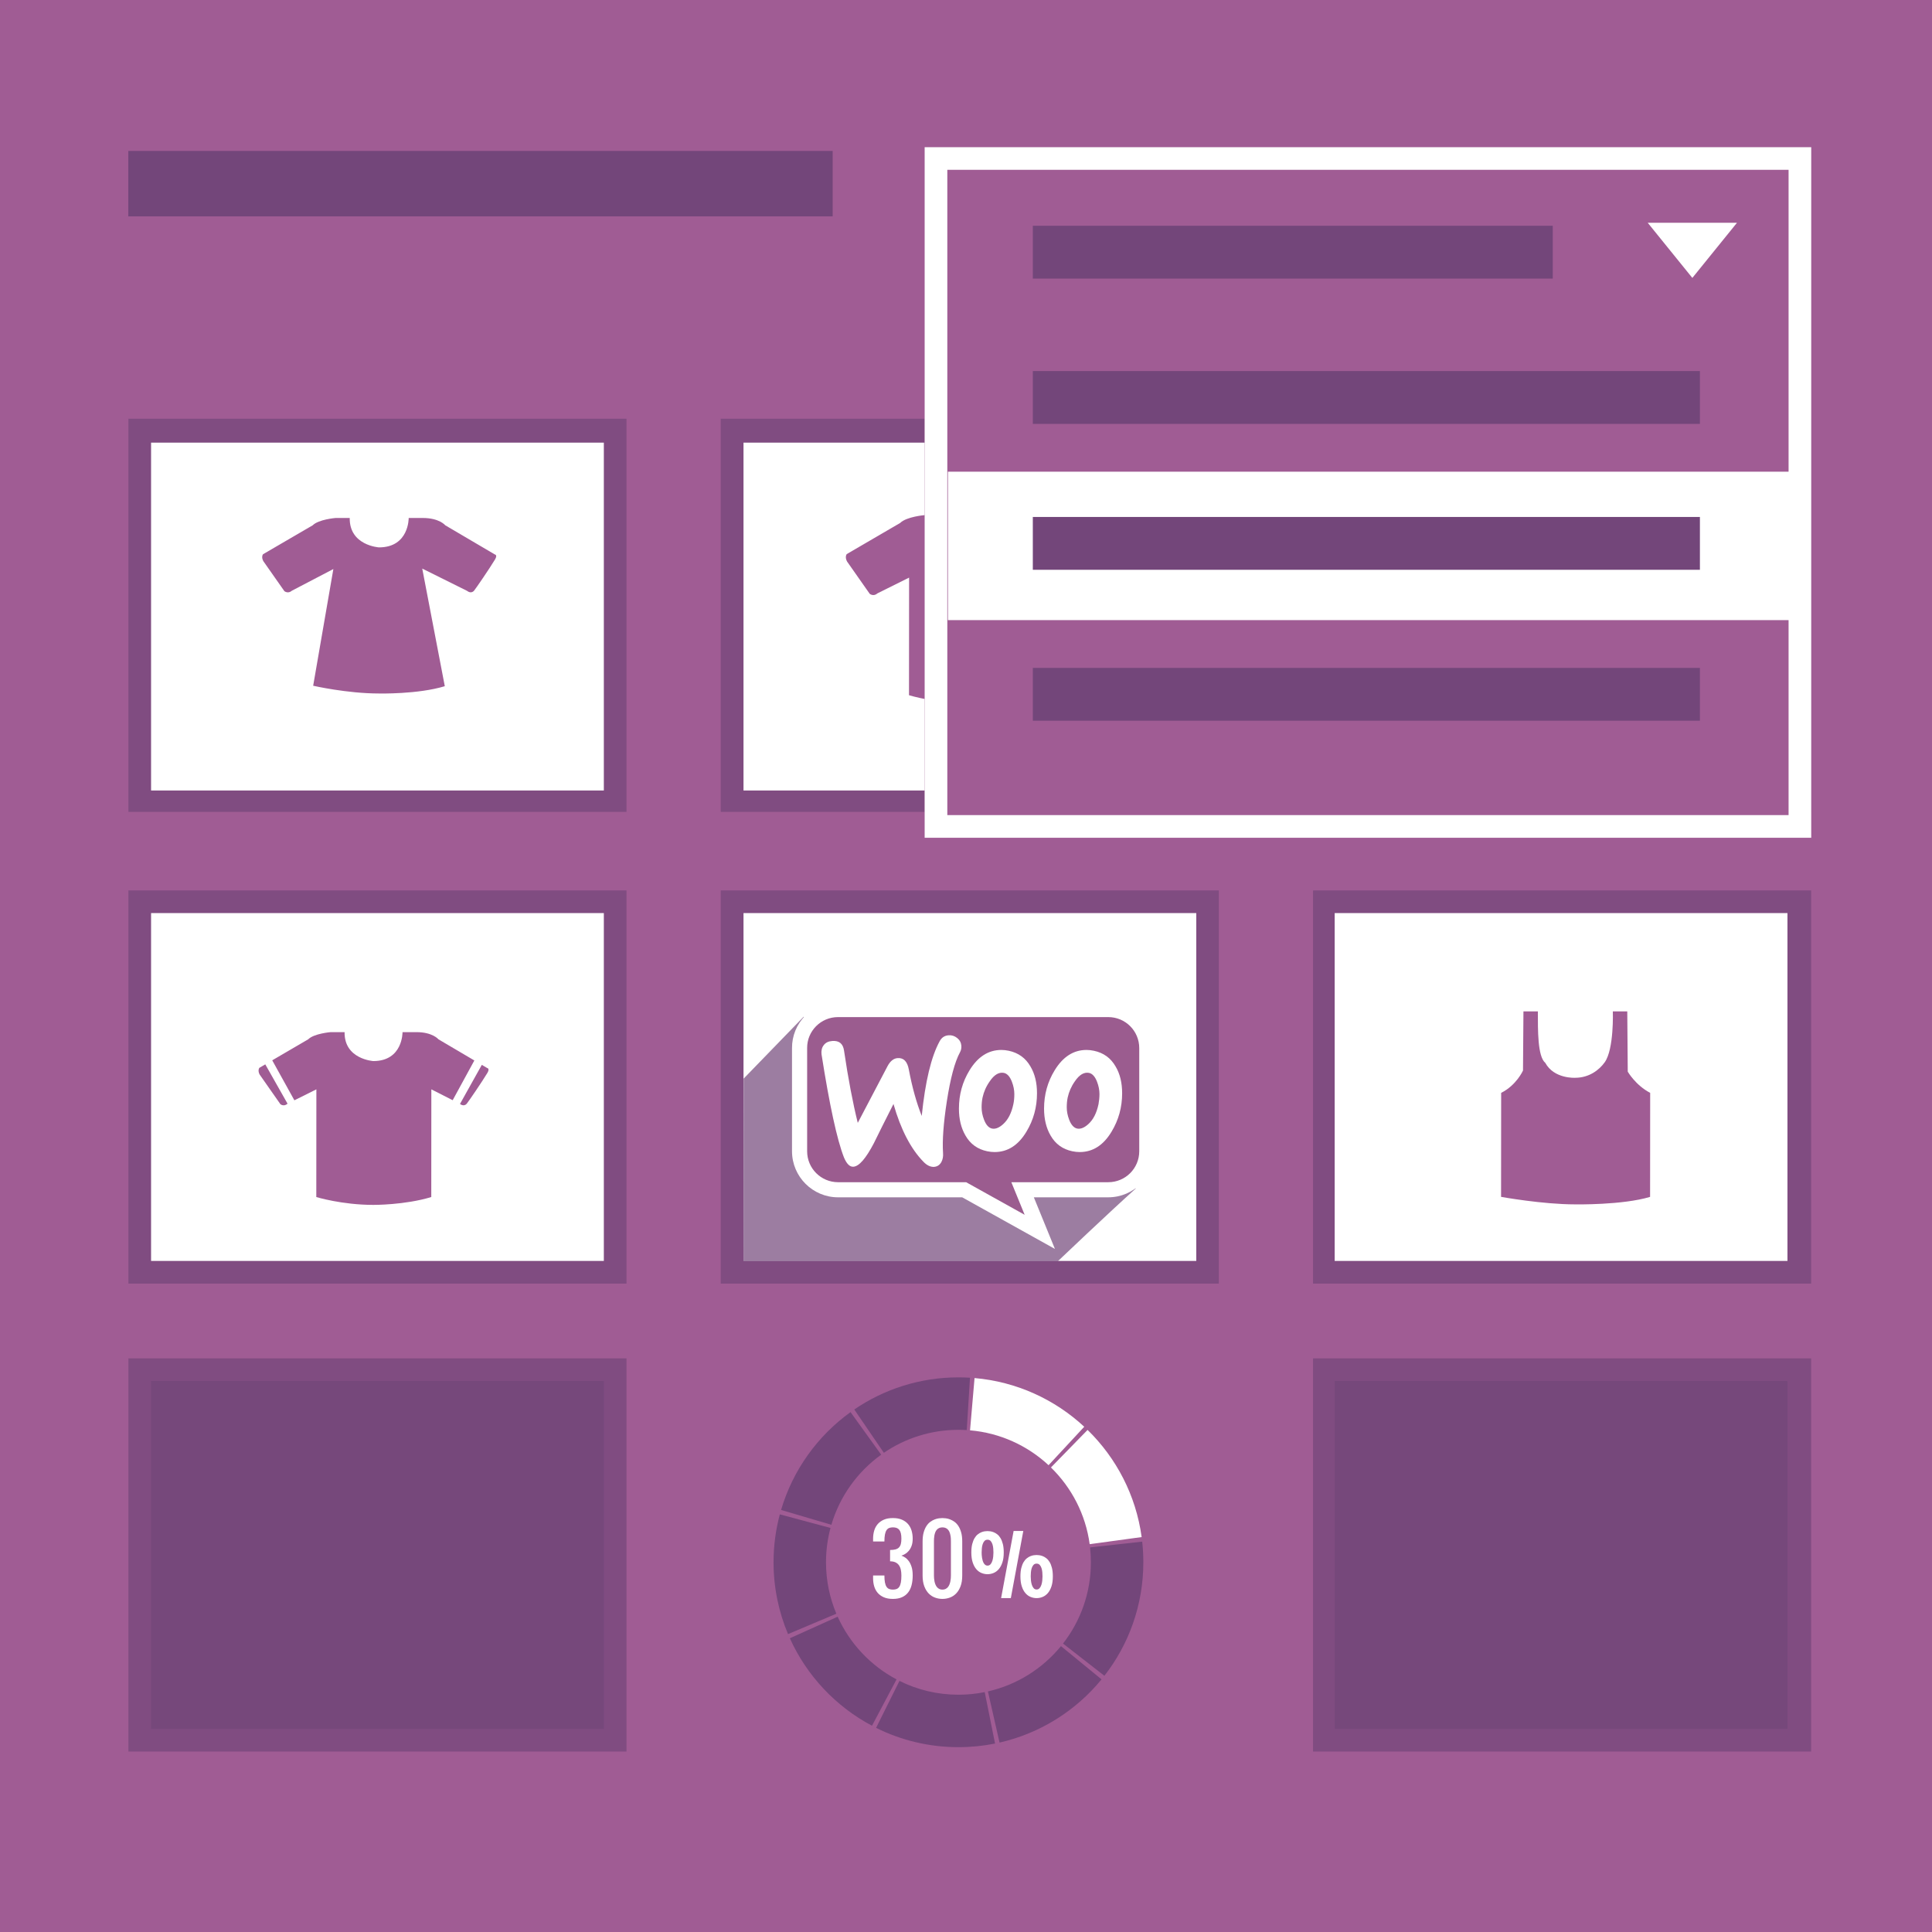 <?xml version="1.0" encoding="utf-8"?>
<!-- Generator: Adobe Illustrator 16.0.0, SVG Export Plug-In . SVG Version: 6.00 Build 0)  -->
<!DOCTYPE svg PUBLIC "-//W3C//DTD SVG 1.1//EN" "http://www.w3.org/Graphics/SVG/1.1/DTD/svg11.dtd">
<svg version="1.1" id="Layer_1" xmlns="http://www.w3.org/2000/svg" xmlns:xlink="http://www.w3.org/1999/xlink" x="0px" y="0px"
	 width="256px" height="256px" viewBox="0 0 256 256" enable-background="new 0 0 256 256" xml:space="preserve">
<rect fill="#A05C94" width="256" height="256"/>
<g>
	<rect x="17.015" y="55.482" opacity="0.7" fill="#73467A" width="66" height="52.098"/>
	<rect x="17.015" y="117.987" opacity="0.7" fill="#73467A" width="66" height="52.099"/>
	<rect x="95.5" y="55.482" opacity="0.7" fill="#73467A" width="66" height="52.098"/>
	<rect x="95.5" y="117.987" opacity="0.7" fill="#73467A" width="66" height="52.099"/>
	<rect x="173.986" y="55.482" opacity="0.7" fill="#73467A" width="66" height="52.098"/>
	<rect x="173.986" y="117.987" opacity="0.7" fill="#73467A" width="66" height="52.099"/>
	<rect x="20.018" y="58.652" fill="#FFFFFF" width="59.994" height="46.092"/>
	<rect x="98.518" y="58.652" fill="#FFFFFF" width="59.994" height="46.092"/>
	<rect x="176.852" y="58.652" fill="#FFFFFF" width="59.994" height="46.092"/>
	<rect x="20.018" y="120.988" fill="#FFFFFF" width="59.994" height="46.092"/>
	<rect x="98.518" y="120.988" fill="#FFFFFF" width="59.994" height="46.092"/>
	<rect x="176.852" y="120.988" fill="#FFFFFF" width="59.994" height="46.092"/>
	<rect x="17.015" y="179.99" opacity="0.7" fill="#73467A" width="66" height="52.099"/>
	<rect x="173.986" y="179.99" opacity="0.7" fill="#73467A" width="66" height="52.099"/>
	<rect x="20.018" y="182.991" opacity="0.7" fill="#73467A" width="59.994" height="46.092"/>
	<rect x="176.852" y="182.991" opacity="0.7" fill="#73467A" width="59.994" height="46.092"/>
	<path fill-rule="evenodd" clip-rule="evenodd" fill="#A05C94" d="M41.497,90.864c0,0,4.481,1.027,8.72,1.027
		c0,0,5.147,0.121,8.721-0.966L55.95,75.341l5.955,2.959c0,0,0.498,0.437,0.908-0.03c0.23-0.276,2.016-2.876,2.783-4.145
		c0.362-0.61-0.028-0.657-0.028-0.657l-6.57-3.866c0,0-0.787-0.967-2.968-0.967h-1.877c0,0,0.061,3.896-3.937,3.896
		c0,0-3.937-0.242-3.876-3.896h-1.877c0,0-2.241,0.182-3.028,0.967l-6.581,3.835c0,0-0.272,0.332,0.03,0.906l2.796,3.987
		c0,0,0.484,0.393,0.999-0.061l5.491-2.869L41.497,90.864z"/>
	<path fill-rule="evenodd" clip-rule="evenodd" fill="#A05C94" d="M120.447,92.12c0,0,3.711,1.136,8.268,1.136
		c0,0,4.558,0.033,8.398-1.136l0.011-15.584l4.156,2.11c0,0,0.535,0.47,0.977-0.032c0.247-0.297,2.167-3.092,2.992-4.457
		c0.389-0.656-0.03-0.706-0.03-0.706l-7.063-4.156c0,0-0.847-1.039-3.19-1.039h-2.018c0,0,0.064,4.188-4.232,4.188
		c0,0-4.231-0.26-4.166-4.188h-2.019c0,0-2.409,0.195-3.255,1.039l-6.223,3.627l-0.852,0.496c0,0-0.293,0.357,0.033,0.975
		l3.006,4.286c0,0,0.488,0.422,1.042-0.065l4.178-2.078L120.447,92.12z"/>
	<path fill-rule="evenodd" clip-rule="evenodd" fill="#A05C94" d="M38.102,146.245c-0.506,0.446-0.952,0.06-0.952,0.06l-2.748-3.924
		c-0.297-0.564-0.03-0.892-0.03-0.892l0.779-0.455L38.102,146.245z M36.072,140.497l4.767-2.783
		c0.774-0.772,2.976-0.951,2.976-0.951h1.845c-0.06,3.597,3.809,3.834,3.809,3.834c3.928,0,3.868-3.834,3.868-3.834h1.845
		c2.142,0,2.916,0.951,2.916,0.951l4.756,2.803l-2.871,5.265l-2.827-1.438l-0.009,14.27c-3.511,1.069-7.677,1.04-7.677,1.04
		c-4.166,0-7.558-1.04-7.558-1.04l0.01-14.27l-2.914,1.452L36.072,140.497z M60.954,146.275c0,0,0.489,0.431,0.893-0.03
		c0.227-0.271,1.981-2.83,2.735-4.08c0.355-0.601-0.027-0.646-0.027-0.646l-0.712-0.419L60.954,146.275z"/>
	<path fill-rule="evenodd" clip-rule="evenodd" fill="#A05C94" d="M218.657,144.81l-0.011,13.781
		c-3.641,1.107-9.934,0.995-9.934,0.995c-4.319,0-9.812-0.995-9.812-0.995l0.011-13.781c2.036-1.015,2.895-2.961,2.895-2.961
		l0.058-7.835h1.912c0,2.493-0.042,5.975,0.983,6.82c1.168,2.15,3.963,1.977,3.963,1.977c1.848,0,3.188-1.041,3.909-2.051
		c1.256-1.757,1.078-6.746,1.078-6.746h1.913l0.063,7.985C215.686,141.999,216.713,143.795,218.657,144.81z"/>
	<path opacity="0.7" fill-rule="evenodd" clip-rule="evenodd" fill="#73467A" d="M106.5,134.707l-7.965,8.215l-0.017,24.172h41.676
		c0,0,6.705-6.385,10.336-9.641c-6.898,0.334-42.722,1.961-43.724-2.045C104.926,147.889,106.5,134.707,106.5,134.707z"/>
	<g>
		<g>
			<path fill="#9B5C8F" d="M127.758,157.649h-16.706c-2.814,0-5.104-2.289-5.104-5.103v-13.674
				c-0.011-1.349,0.512-2.629,1.473-3.597c0.964-0.972,2.247-1.507,3.613-1.507h35.82c2.814,0,5.104,2.289,5.104,5.104v13.674
				c0,2.813-2.289,5.103-5.104,5.103h-11.355l2.281,5.58L127.758,157.649z"/>
			<path fill="#FFFFFF" d="M146.854,134.771c2.268,0,4.102,1.836,4.102,4.103v13.674c0,2.267-1.834,4.101-4.102,4.101h-12.846
				l1.764,4.318l-7.754-4.318h-16.966c-2.267,0-4.102-1.834-4.102-4.101v-13.674c-0.018-2.249,1.817-4.103,4.084-4.103H146.854
				 M146.854,132.768h-35.82c-1.635,0-3.171,0.64-4.324,1.804c-1.15,1.159-1.776,2.692-1.764,4.317v13.658
				c0,3.366,2.739,6.104,6.105,6.104h16.446l7.301,4.064l4.986,2.777l-2.158-5.284l-0.637-1.558h9.863
				c3.367,0,6.105-2.738,6.105-6.104v-13.674C152.959,135.507,150.221,132.768,146.854,132.768L146.854,132.768z"/>
		</g>
		<path fill="#FFFFFF" d="M109.145,138.494c0.252-0.341,0.629-0.521,1.133-0.558c0.917-0.071,1.439,0.36,1.565,1.296
			c0.557,3.76,1.168,6.944,1.817,9.552l3.939-7.502c0.36-0.683,0.81-1.043,1.35-1.079c0.792-0.054,1.277,0.45,1.475,1.512
			c0.45,2.393,1.026,4.426,1.71,6.153c0.467-4.569,1.259-7.863,2.374-9.896c0.271-0.504,0.667-0.755,1.189-0.79
			c0.413-0.037,0.791,0.089,1.133,0.358c0.341,0.271,0.521,0.612,0.556,1.026c0.02,0.323-0.035,0.593-0.18,0.863
			c-0.701,1.294-1.276,3.472-1.744,6.495c-0.451,2.932-0.612,5.217-0.503,6.854c0.036,0.45-0.036,0.847-0.217,1.188
			c-0.216,0.396-0.539,0.612-0.954,0.648c-0.467,0.035-0.954-0.182-1.42-0.667c-1.673-1.71-3.005-4.264-3.977-7.664
			c-1.169,2.305-2.032,4.03-2.59,5.181c-1.063,2.034-1.961,3.078-2.717,3.132c-0.486,0.036-0.899-0.377-1.26-1.241
			c-0.917-2.356-1.906-6.909-2.967-13.656C108.803,139.232,108.893,138.818,109.145,138.494z"/>
		<path fill="#FFFFFF" d="M147.826,141.319c-0.648-1.133-1.602-1.817-2.879-2.087c-0.342-0.072-0.666-0.109-0.973-0.109
			c-1.727,0-3.129,0.9-4.227,2.699c-0.938,1.531-1.404,3.222-1.404,5.075c0,1.385,0.289,2.572,0.863,3.562
			c0.648,1.133,1.602,1.817,2.879,2.088c0.342,0.07,0.666,0.106,0.973,0.106c1.744,0,3.146-0.898,4.227-2.698
			c0.936-1.546,1.404-3.238,1.404-5.092C148.689,143.461,148.402,142.29,147.826,141.319L147.826,141.319z M145.559,146.304
			c-0.25,1.188-0.701,2.068-1.367,2.662c-0.521,0.467-1.008,0.665-1.459,0.575c-0.43-0.09-0.791-0.467-1.061-1.169
			c-0.215-0.559-0.322-1.116-0.322-1.638c0-0.45,0.035-0.898,0.125-1.313c0.162-0.738,0.467-1.459,0.953-2.143
			c0.594-0.881,1.225-1.24,1.871-1.115c0.432,0.091,0.793,0.469,1.063,1.17c0.217,0.558,0.324,1.117,0.324,1.638
			C145.686,145.438,145.631,145.889,145.559,146.304L145.559,146.304z"/>
		<path fill="#FFFFFF" d="M136.545,141.319c-0.646-1.133-1.617-1.817-2.877-2.087c-0.342-0.072-0.668-0.109-0.975-0.109
			c-1.725,0-3.129,0.9-4.227,2.699c-0.936,1.531-1.402,3.222-1.402,5.075c0,1.385,0.287,2.572,0.863,3.562
			c0.646,1.133,1.602,1.817,2.879,2.088c0.342,0.07,0.666,0.106,0.971,0.106c1.744,0,3.15-0.898,4.229-2.698
			c0.934-1.546,1.402-3.238,1.402-5.092C137.408,143.461,137.121,142.29,136.545,141.319L136.545,141.319z M134.277,146.304
			c-0.25,1.188-0.701,2.068-1.365,2.662c-0.521,0.467-1.01,0.665-1.459,0.575c-0.432-0.09-0.791-0.467-1.061-1.169
			c-0.217-0.559-0.324-1.116-0.324-1.638c0-0.45,0.037-0.898,0.127-1.313c0.16-0.738,0.467-1.459,0.953-2.143
			c0.594-0.881,1.223-1.24,1.871-1.115c0.432,0.091,0.791,0.469,1.061,1.17c0.217,0.558,0.324,1.117,0.324,1.638
			C134.404,145.438,134.367,145.889,134.277,146.304L134.277,146.304z"/>
	</g>
</g>
<g>
	<rect x="122.521" y="19.501" fill="#A05C94" width="117.477" height="91.506"/>
	<polygon fill="#FFFFFF" points="230.16,29.517 224.245,36.825 218.33,29.517 	"/>
	<path fill="#FFFFFF" d="M122.521,19.501v91.506h117.477V19.501H122.521z M236.995,108.004H125.524v-85.5h111.471V108.004z"/>
	<rect x="136.854" y="49.167" fill="#73467A" width="88.393" height="7"/>
	<rect x="125.604" y="62.502" fill="#FFFFFF" width="111.477" height="19.667"/>
	<rect x="136.854" y="29.917" fill="#73467A" width="68.893" height="7"/>
	<rect x="136.854" y="68.5" fill="#73467A" width="88.393" height="7"/>
	<rect x="136.854" y="88.498" fill="#73467A" width="88.393" height="7"/>
</g>
<rect x="17" y="20" fill="#73467A" width="93.333" height="8.667"/>
<g>
	<g>
		<path fill="#FFFFFF" d="M118.313,211.864c-0.469,0-0.869-0.072-1.201-0.217s-0.604-0.34-0.814-0.586s-0.365-0.535-0.463-0.867
			s-0.146-0.686-0.146-1.061v-0.375h1.5c0,0.375,0.023,0.684,0.07,0.926s0.117,0.434,0.211,0.574s0.211,0.238,0.352,0.293
			s0.305,0.082,0.492,0.082s0.352-0.027,0.492-0.082s0.258-0.152,0.352-0.293s0.164-0.332,0.211-0.574s0.07-0.551,0.07-0.926
			c0-0.281-0.025-0.537-0.076-0.768s-0.135-0.428-0.252-0.592s-0.271-0.291-0.463-0.381s-0.428-0.135-0.709-0.135v-1.5
			c0.281,0,0.518-0.025,0.709-0.076s0.346-0.135,0.463-0.252s0.201-0.271,0.252-0.463s0.076-0.428,0.076-0.709
			s-0.023-0.518-0.07-0.709s-0.117-0.346-0.211-0.463s-0.211-0.201-0.352-0.252s-0.305-0.076-0.492-0.076s-0.352,0.027-0.492,0.082
			s-0.258,0.152-0.352,0.293s-0.164,0.332-0.211,0.574s-0.07,0.551-0.07,0.926h-1.5v-0.375c0-0.375,0.049-0.729,0.146-1.061
			s0.252-0.621,0.463-0.867s0.482-0.441,0.814-0.586s0.732-0.217,1.201-0.217s0.869,0.072,1.201,0.217s0.604,0.34,0.814,0.586
			s0.365,0.535,0.463,0.867s0.146,0.686,0.146,1.061s-0.05,0.694-0.149,0.958s-0.225,0.483-0.375,0.659s-0.313,0.313-0.486,0.413
			s-0.337,0.173-0.489,0.22c0.152,0.051,0.315,0.132,0.489,0.243s0.336,0.268,0.486,0.469s0.275,0.458,0.375,0.771
			s0.149,0.693,0.149,1.143c0,0.469-0.049,0.895-0.146,1.277s-0.252,0.709-0.463,0.979s-0.482,0.479-0.814,0.627
			S118.781,211.864,118.313,211.864z"/>
		<path fill="#FFFFFF" d="M124.875,211.864c-0.336,0-0.662-0.058-0.979-0.173s-0.597-0.298-0.841-0.548s-0.439-0.571-0.586-0.964
			s-0.22-0.866-0.22-1.421v-4.5c0-0.473,0.048-0.877,0.144-1.213s0.22-0.619,0.372-0.85s0.324-0.414,0.516-0.551
			s0.385-0.242,0.58-0.316s0.382-0.122,0.56-0.144s0.329-0.032,0.454-0.032s0.276,0.011,0.454,0.032s0.364,0.069,0.56,0.144
			s0.389,0.18,0.58,0.316s0.363,0.32,0.516,0.551s0.276,0.514,0.372,0.85s0.144,0.74,0.144,1.213v4.5
			c0,0.555-0.073,1.028-0.22,1.421s-0.342,0.714-0.586,0.964s-0.524,0.433-0.841,0.548S125.211,211.864,124.875,211.864z
			 M124.875,210.634c0.164,0,0.307-0.031,0.428-0.094s0.223-0.145,0.305-0.246s0.149-0.219,0.202-0.352s0.093-0.269,0.12-0.407
			s0.046-0.275,0.056-0.41s0.015-0.257,0.015-0.366v-4.5c0-0.113-0.003-0.238-0.009-0.375s-0.021-0.274-0.047-0.413
			s-0.062-0.273-0.108-0.404s-0.112-0.247-0.196-0.349s-0.188-0.183-0.313-0.243s-0.275-0.091-0.451-0.091s-0.326,0.03-0.451,0.091
			s-0.229,0.142-0.313,0.243s-0.149,0.218-0.196,0.349s-0.083,0.266-0.108,0.404s-0.041,0.276-0.047,0.413s-0.009,0.262-0.009,0.375
			v4.5c0,0.109,0.005,0.231,0.015,0.366s0.028,0.271,0.056,0.41s0.067,0.274,0.12,0.407s0.12,0.25,0.202,0.352
			s0.184,0.184,0.305,0.246S124.711,210.634,124.875,210.634z"/>
		<path fill="#FFFFFF" d="M128.707,205.712c0-0.434,0.039-0.805,0.117-1.113s0.18-0.568,0.305-0.779s0.267-0.379,0.425-0.504
			s0.316-0.22,0.475-0.284s0.31-0.106,0.454-0.126s0.268-0.029,0.369-0.029s0.225,0.01,0.369,0.029s0.297,0.062,0.457,0.126
			s0.319,0.159,0.478,0.284s0.3,0.293,0.425,0.504s0.227,0.471,0.305,0.779s0.117,0.68,0.117,1.113c0,0.52-0.061,0.961-0.182,1.324
			s-0.282,0.66-0.483,0.891s-0.431,0.398-0.688,0.504s-0.523,0.158-0.797,0.158s-0.539-0.053-0.797-0.158s-0.486-0.273-0.686-0.504
			s-0.359-0.527-0.48-0.891S128.707,206.231,128.707,205.712z M130.072,205.712c0,0.102,0.004,0.216,0.012,0.343
			s0.022,0.255,0.044,0.384s0.051,0.254,0.088,0.375s0.085,0.229,0.144,0.325s0.128,0.172,0.208,0.229s0.175,0.085,0.284,0.085
			c0.164,0,0.298-0.061,0.401-0.182s0.184-0.271,0.24-0.451s0.095-0.369,0.114-0.568s0.029-0.379,0.029-0.539
			c0-0.156-0.008-0.332-0.023-0.527s-0.051-0.38-0.105-0.554s-0.134-0.319-0.237-0.437s-0.243-0.176-0.419-0.176
			c-0.172,0-0.31,0.059-0.413,0.176s-0.183,0.263-0.237,0.437s-0.09,0.358-0.105,0.554S130.072,205.556,130.072,205.712z
			 M134.309,202.864h1.283l-1.652,8.895h-1.289L134.309,202.864z M135.211,208.876c0-0.434,0.039-0.805,0.117-1.113
			s0.18-0.567,0.305-0.776s0.267-0.376,0.425-0.501s0.316-0.22,0.475-0.284s0.31-0.106,0.454-0.126s0.268-0.029,0.369-0.029
			s0.225,0.01,0.369,0.029s0.297,0.062,0.457,0.126s0.319,0.159,0.478,0.284s0.3,0.292,0.425,0.501s0.227,0.468,0.305,0.776
			s0.117,0.68,0.117,1.113c0,0.52-0.061,0.962-0.182,1.327s-0.282,0.663-0.483,0.894s-0.431,0.398-0.688,0.504
			s-0.523,0.158-0.797,0.158s-0.539-0.053-0.797-0.158s-0.486-0.273-0.686-0.504s-0.359-0.528-0.48-0.894
			S135.211,209.396,135.211,208.876z M136.576,208.876c0,0.156,0.01,0.335,0.029,0.536s0.058,0.391,0.114,0.568
			s0.136,0.328,0.237,0.451s0.234,0.185,0.398,0.185s0.298-0.061,0.401-0.182s0.184-0.271,0.24-0.448s0.095-0.367,0.114-0.568
			s0.029-0.382,0.029-0.542c0-0.156-0.008-0.332-0.023-0.527s-0.051-0.379-0.105-0.551s-0.134-0.316-0.237-0.434
			s-0.243-0.176-0.419-0.176c-0.172,0-0.31,0.059-0.413,0.176s-0.183,0.262-0.237,0.434s-0.09,0.355-0.105,0.551
			S136.576,208.72,136.576,208.876z"/>
	</g>
	<g>
		<path fill="#73467A" d="M144.44,205.041c0.072,0.646,0.109,1.302,0.109,1.968c0,2.039-0.346,3.982-0.979,5.794
			s-1.556,3.488-2.714,4.977l5.483,4.271c1.615-2.074,2.905-4.417,3.791-6.953c0.887-2.534,1.368-5.262,1.368-8.088
			c0-0.924-0.052-1.837-0.151-2.736L144.44,205.041z M117.117,192.504c1.408-0.962,2.961-1.723,4.62-2.242
			c1.658-0.521,3.422-0.803,5.263-0.803c0.37,0,0.736,0.012,1.101,0.034l0.428-6.938c-0.506-0.031-1.016-0.047-1.528-0.047
			c-2.552-0.001-5.023,0.392-7.345,1.12c-2.322,0.729-4.494,1.794-6.459,3.136L117.117,192.504z M110.162,202.041
			c0.557-1.89,1.422-3.646,2.542-5.215c1.12-1.569,2.493-2.947,4.057-4.072l-4.061-5.642c-2.181,1.57-4.091,3.488-5.652,5.676
			c-1.562,2.187-2.773,4.645-3.553,7.29L110.162,202.041z M110.822,213.824c-0.883-2.094-1.372-4.389-1.372-6.815
			c0-1.579,0.208-3.102,0.595-4.55l-6.714-1.796c-0.543,2.026-0.831,4.156-0.831,6.346c-0.001,3.365,0.683,6.589,1.918,9.518
			L110.822,213.824L110.822,213.824z M118.798,222.528c-3.434-1.817-6.199-4.754-7.803-8.307l-6.335,2.859
			c2.246,4.971,6.088,9.047,10.884,11.589L118.798,222.528z M130.48,224.214c-1.123,0.226-2.285,0.345-3.48,0.345
			c-2.819-0.001-5.461-0.659-7.815-1.831l-3.099,6.221c3.286,1.639,7.004,2.562,10.914,2.561c1.656,0,3.279-0.165,4.85-0.48
			L130.48,224.214z M140.585,218.12c-1.217,1.485-2.672,2.768-4.306,3.788c-1.633,1.02-3.442,1.776-5.374,2.215l1.539,6.778
			c2.703-0.614,5.237-1.675,7.517-3.099s4.306-3.209,6.001-5.278L140.585,218.12z"/>
		<g>
			<path fill="#FFFFFF" d="M139.255,194.446c1.365,1.333,2.515,2.886,3.389,4.598c0.874,1.713,1.474,3.584,1.744,5.565l6.886-0.939
				c-0.377-2.768-1.218-5.393-2.439-7.785c-1.222-2.394-2.823-4.557-4.726-6.413L139.255,194.446z"/>
			<path fill="#FFFFFF" d="M128.535,189.525c2.005,0.173,3.905,0.682,5.658,1.47c1.751,0.788,3.354,1.857,4.746,3.151l4.729-5.093
				c-1.939-1.802-4.174-3.294-6.624-4.396c-2.449-1.104-5.117-1.815-7.911-2.057L128.535,189.525z"/>
		</g>
	</g>
</g>
</svg>

